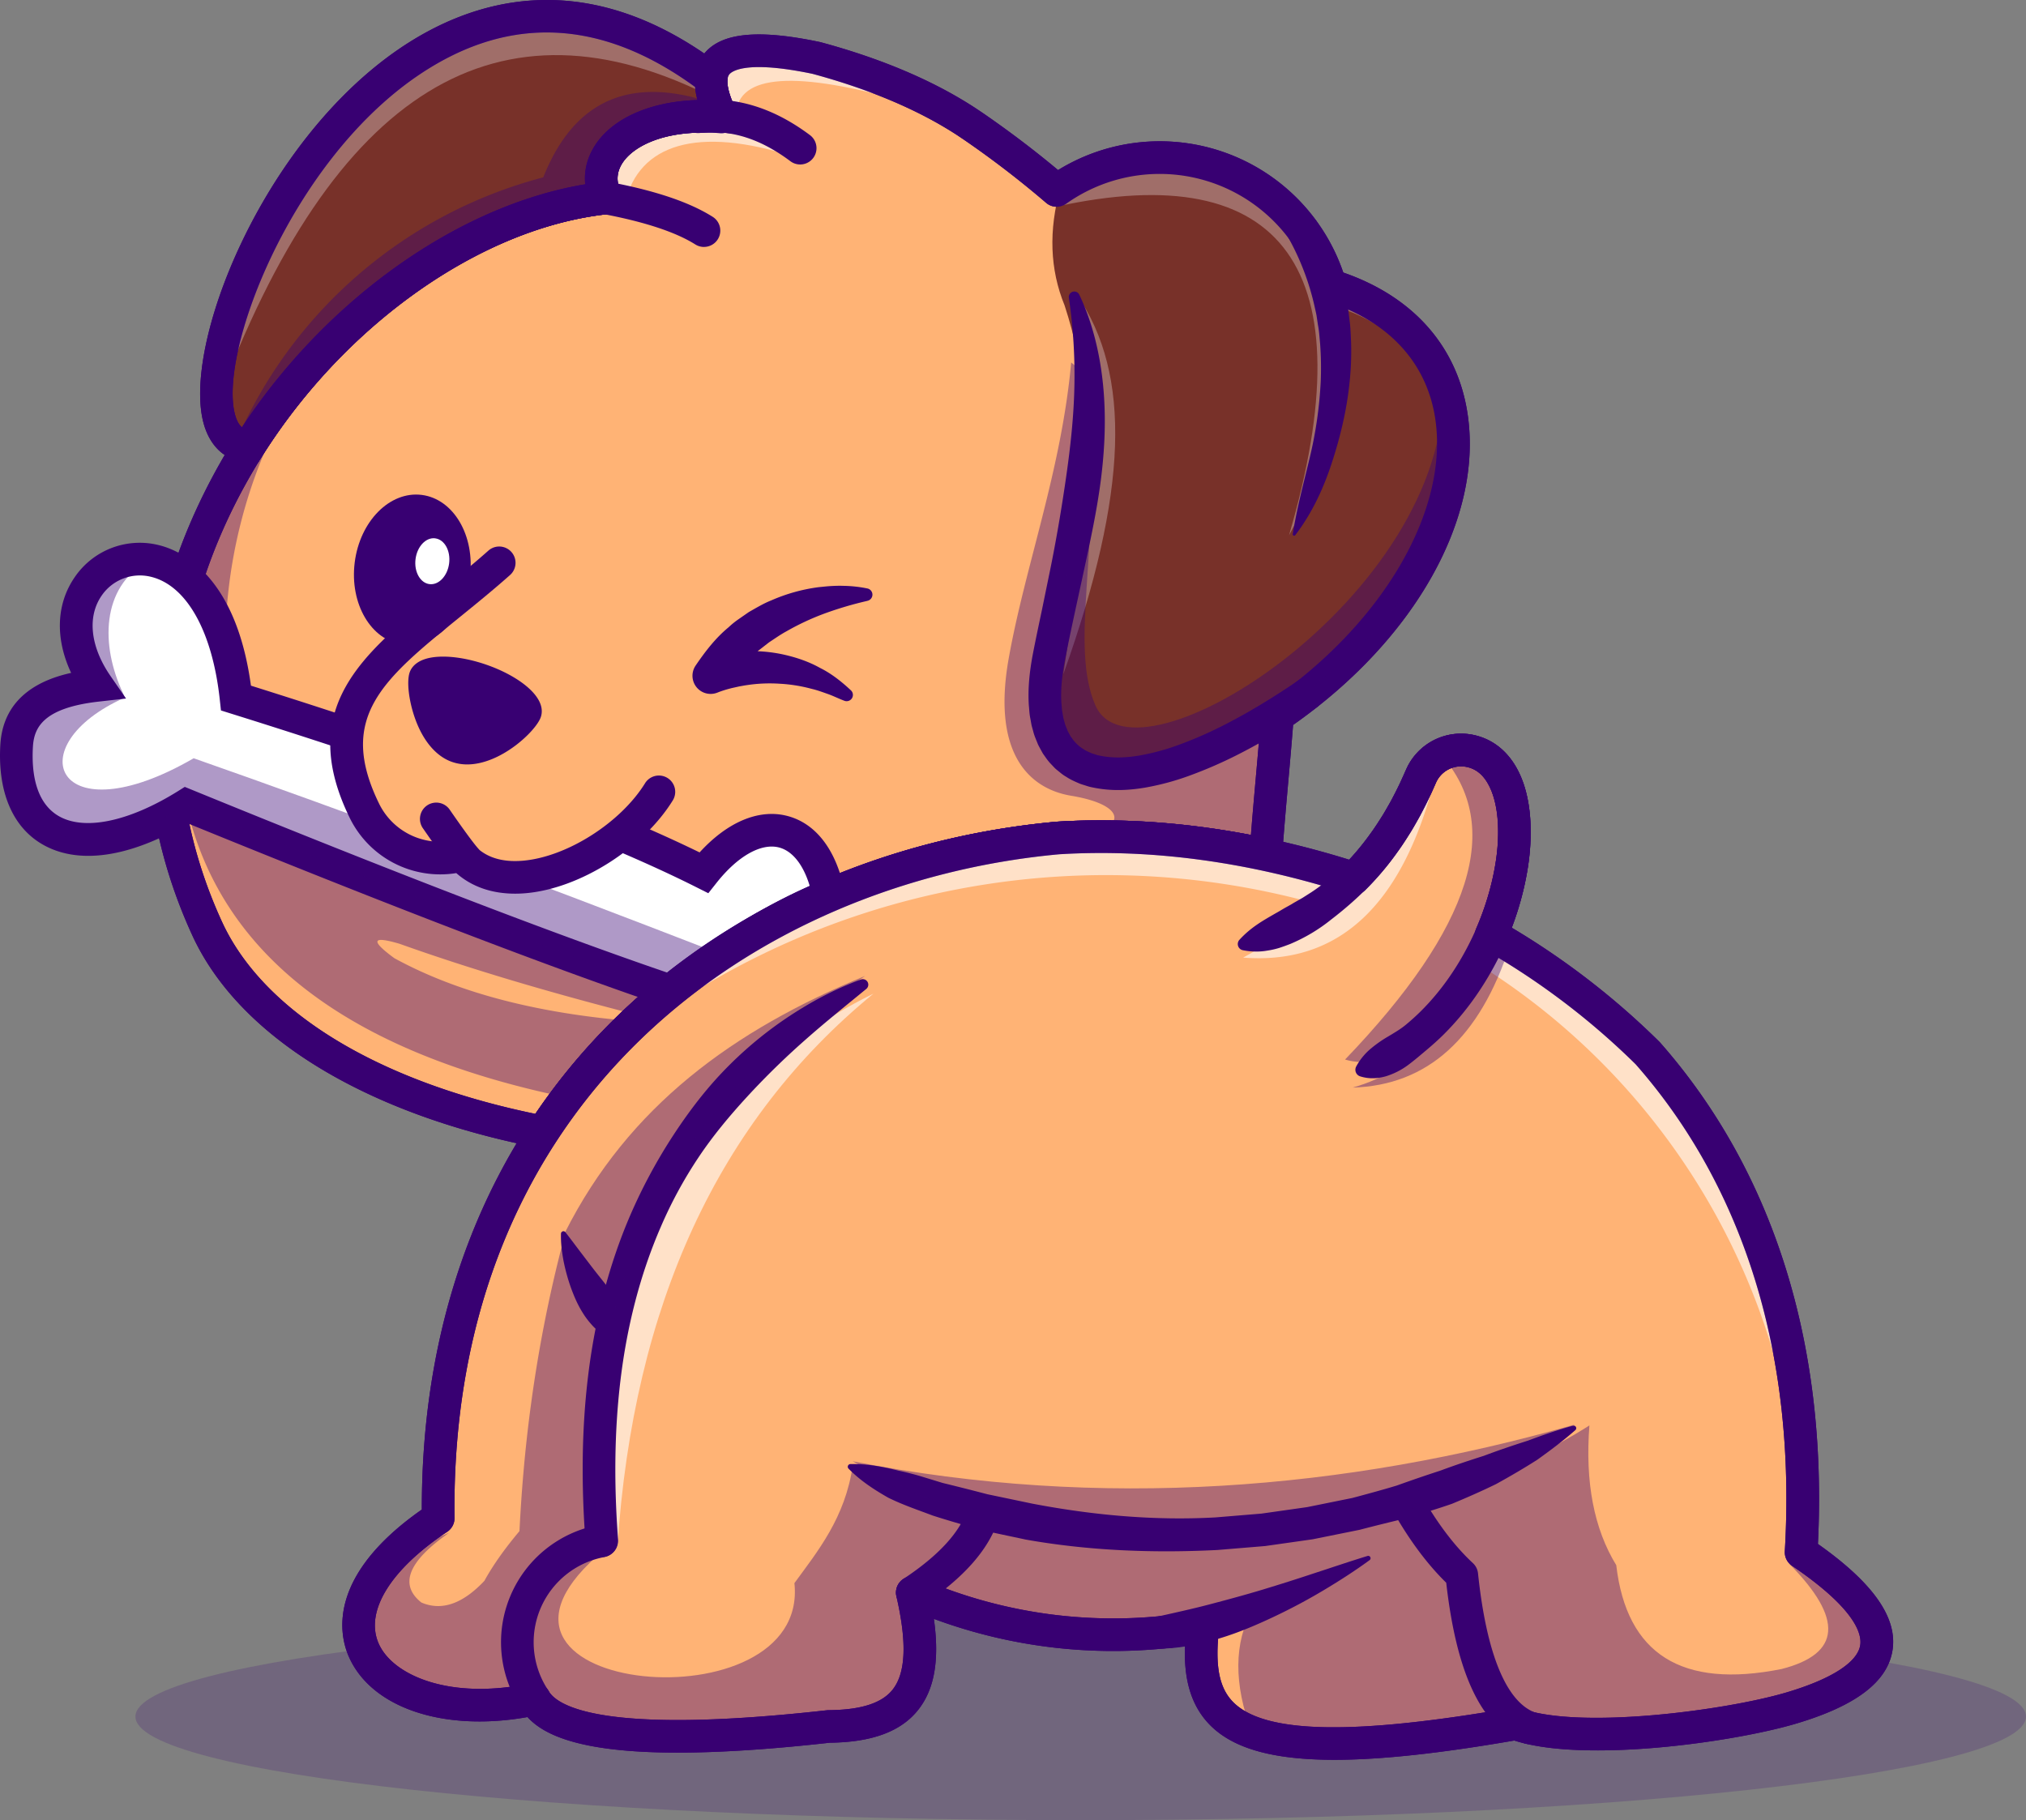 <svg xmlns="http://www.w3.org/2000/svg" viewBox="0 0 2525.56 2269.17"><rect x="0" y="0" width="2525.56" height="2269.17" fill="#808080" stroke="none"/><defs><style>.cls-1{opacity:0.2;}.cls-2,.cls-5{fill:#380072;}.cls-2,.cls-3,.cls-4,.cls-8{fill-rule:evenodd;}.cls-3{fill:#ffb375;}.cls-4{fill:#fff;}.cls-6{opacity:0.6;}.cls-7{opacity:0.4;}.cls-8{fill:#783129;}.cls-9{opacity:0.3;}</style></defs><title>introAtivo 1</title><g id="Camada_2" data-name="Camada 2"><g id="Layer_1" data-name="Layer 1"><g class="cls-1"><path class="cls-2" d="M1347.19,2010.77c650.8,0,1178.37,57.84,1178.37,129.2s-527.57,129.2-1178.37,129.2S168.82,2211.33,168.82,2140s527.57-129.2,1178.37-129.2"/></g><path class="cls-3" d="M258.27,1157.7c-194.88-424.09,168.21-875.24,497-910.94-24.5-51.76,31.91-109.56,144.16-101q-54.07-109.84,118.41-73.5,111.14,30,186.41,79.09c3.25,2.15,6.46,4.3,9.67,6.47a1215.16,1215.16,0,0,1,103.5,79.59v0A221.43,221.43,0,0,1,1658.2,355.86c232.58,71.83,193.14,360.36-65.87,536.74-4.5,59.64-10.65,118.54-14.35,172.86q-132.46-28.49-259.15-20.79c-254.07,23.25-498.4,146.28-642,366.6C482.85,1373.7,318.22,1288.14,258.27,1157.7Z"/><path class="cls-2" d="M525.73,617c39.67,5,66.56,50.79,60.08,102.29s-43.89,89.2-83.56,84.2-66.56-50.78-60.08-102.29,43.9-89.2,83.56-84.2"/><path class="cls-4" d="M542.54,671.16c11.56,1.46,19.32,15.41,17.34,31.15s-13,27.35-24.52,25.9S516,712.8,518,697s13-27.34,24.53-25.88"/><path class="cls-5" d="M676.81,1431.6a20.44,20.44,0,0,1-3.87-.37c-217.19-42.06-375.07-138.66-433.14-265h0c-86.45-188.1-74.07-397.46,34.85-589.5,104.77-184.73,281.25-318.55,455-347-1.72-17.52,2.86-35.13,13.56-50.69,22.82-33.17,68.86-52.6,126.34-54.3-6.21-23.38-3.71-42.45,7.54-56.92,20.94-27,67-31.87,144.93-15.43l1.1.26c75.77,20.46,140.43,47.94,192.22,81.69,3.43,2.27,6.7,4.47,10,6.68,33.11,22.82,64.51,46.64,93.62,71a241.77,241.77,0,0,1,355.55,127.75c87.5,30.26,142.35,92.47,154.93,176.15,19.52,129.88-65.67,281.28-217.51,387.88-1.88,24-4,48-6.06,71.18-2.84,32.12-5.53,62.45-7.53,91.84a20.33,20.33,0,0,1-24.56,18.51c-86.06-18.51-171.28-25.35-253.34-20.39-266,24.43-494.37,154.69-626.52,357.42A20.34,20.34,0,0,1,676.81,1431.6ZM276.75,1149.21c51.39,111.82,193.4,198.7,390.68,239.44,140.07-206.69,376-339.19,649.55-364.23l.61-.05c78.54-4.78,159.77.78,241.8,16.55,1.74-22.48,3.78-45.5,5.9-69.52,2.33-26.22,4.73-53.33,6.76-80.33a20.34,20.34,0,0,1,8.84-15.28C1722.74,779.19,1806.43,637,1789.15,522c-10.61-70.6-59.24-122.69-137-146.69a20.32,20.32,0,0,1-13.52-13.73,201.1,201.1,0,0,0-309.09-107.89,19.77,19.77,0,0,1-3.74,2.23,20.34,20.34,0,0,1-21.74-3.06,1202.37,1202.37,0,0,0-101.79-78.25c-3-2-6.15-4.16-9.34-6.27-48-31.25-108.54-56.94-179.94-76.26-84.54-17.73-101.35-2.53-103.87.7-5.07,6.53-1.91,23,8.46,44a20.34,20.34,0,0,1-19.8,29.26c-67.55-5.16-106.83,15.22-121.14,36-7.91,11.5-9,23.61-3.1,36A20.32,20.32,0,0,1,757.41,267C591.47,285,411.68,417.53,310,596.75,207.74,777.11,195.92,973.31,276.75,1149.21Z"/><g class="cls-6"><path class="cls-4" d="M753.35,242.37v0c21.29-93.18,101-114.57,237.68-46.71-123-39.7-194.09-15.19-211.6,56.1Z"/></g><g class="cls-6"><path class="cls-4" d="M917.32,147.25q-74.94-125.52,201.61-23.11Q915.07,67.79,917.32,147.25"/></g><g class="cls-7"><path class="cls-2" d="M707,1368.34l-2,2.63c1-1.38,1.69-2.27,2-2.63M361.42,499.1c-114.49,202.8-92.2,429-24.64,547.08q215.18,88.59,498.9,189.14L799.4,1266.6Q628,1223,498.15,1176.63h0l0,0q-51.93-15.33-6.44,18,117.77,64.36,300.61,78.68a761.38,761.38,0,0,0-85.29,95q-411.13-85-474.74-364.59C155.59,869.7,259.29,630.28,361.42,499.1Z"/></g><g class="cls-7"><path class="cls-2" d="M1629.84,865.06q-17.92,14.16-37.51,27.54c-4.48,59.33-10.59,117.94-14.29,172.05q-28.66-6-60.27-10.32a936.36,936.36,0,0,0-178.35-10.68c65.88-8.85,68.14-39.57-4.09-51.59-53.18-8.85-99-53.62-77.84-171.58,20.68-115.6,65.45-233.48,77.84-368.61Q1575.6,653.4,1629.84,865.06"/></g><path class="cls-8" d="M1321.88,234.3h0l1-.68,1.69-1.14.47-.29,1.64-1.05,1.08-.69,1.79-1.11,1-.58,1.59-1,1.65-1,1-.56,1.67-1,1.59-.88,1.06-.59,1.71-.93,1.27-.68,1.61-.85,1.21-.62,1.92-1,.78-.39,2-1,.86-.41,2.29-1.07.39-.17,2.31-1.05.35-.17,2-.89.91-.39.6-.25,2.31-1,.21-.11,2.68-1.07.6-.23,2.34-.89.18-.08,2.39-.87.62-.23,2.47-.87.53-.18.84-.29,2.2-.73,2.65-.87.39-.1,2.74-.85.31-.08,2.84-.83.23-.06,2.92-.81.15,0,3-.79h.08l3.09-.75h0l3.08-.7.1,0,3-.64.18-.05,2.94-.57.26-.05,2.88-.51.34-.07,2.8-.45,2.17-.33,1-.17.51-.06,2.65-.37.59-.06,2.56-.31.67-.09,2.5-.27.16,0,2-.18,1-.09.85-.08,2.33-.18.38,0,2.33-.14.63,0,2.52-.12.74-.05,2.74-.1h.31l2.6-.06h.79l2.08,0H1447l1.84,0,1.44,0,.84,0,1.67,0,1.5.06,2.07.08,1,.07,2,.1,1.41.08,2.4.19.48,0,2.3.19.75.06,1.35.14.81.09,2,.22.93.11,2.11.27,1.35.16,1.86.27.45.06,2.19.33.31,0,2.08.33,1.19.2,2.12.38.81.14.83.17,2.42.47.75.15,2.49.53.66.15,1,.23,2,.45.12,0,2.64.64.5.15,2.73.7.42.1,2.79.77.33.11,2.87.82.25.06,3,.91.16.07,3,1,.07,0,3.1,1.05c2.12.73,4.21,1.49,6.3,2.3l1.63.62,1.49.6.48.19,2,.78.66.29.38.15,2.68,1.16.15.06q2.89,1.24,5.73,2.58l.18.09,2.89,1.38.1.07.61.29,1.86.93.49.24.26.13,2.28,1.18.41.2.27.17c1.86,1,3.68,2,5.5,3l0,0c1.81,1,3.59,2,5.36,3.12l.33.19,1.45.89,1.35.85,2.16,1.36.61.4,1.13.74,1.61,1.06.12.08,1.71,1.16.89.62.23.14,2.28,1.62.17.12,2.51,1.8.15.12.52.38,1.66,1.24.45.33,1.19.91,1.41,1.1.22.16,1.63,1.28.71.58.89.73,1.59,1.3,0,0,.39.33,2,1.68.13.1.61.52,1.55,1.36.31.27,1.23,1.1.39.35,1.15,1,1.51,1.38.56.52,1,.89,1.42,1.34.07.09,2.12,2.07.14.14.68.68,1.45,1.45.17.19,1.26,1.3,1,1,.42.46,1.41,1.51.4.41,1,1.1,1.21,1.32.16.21,1.37,1.53.05.06,1.23,1.43.07.08,1.34,1.56.06.06,1.26,1.53.82,1,.49.6,1.3,1.59.27.36,1,1.28.35.45.9,1.16,1.25,1.66.48.62.76,1,.72,1,.46.62.25.36.69,1,.71,1,.26.35.43.65.69,1,.69,1,0,.06,1.82,2.73.14.21.67,1,.65,1,.33.51.32.52.65,1,.64,1,.13.21.5.83.63,1,.57,1,0,.08,1.62,2.75.23.38.6,1.07.58,1.06.21.35.4.7,1.15,2.13,0,0,1.54,2.92.14.27,1.1,2.15.26.52.29.58,1.16,2.38.44.91.52,1.1.46,1,0,.12.51,1.12.51,1.12.3.66.19.45,1,2.24.15.35,0,.1,1.22,2.92v0l.91,2.23.33.85.12.31.89,2.28.18.52.25.64L1654,343l.06.19.35,1,.41,1.18.35,1,0,.17.79,2.34.21.68.17.5.37,1.18.37,1.18.11.33.26.84.7,2.36q5.37,1.68,10.54,3.48l2.51.93c2.51.91,5,1.8,7.43,2.75,1.45.58,2.84,1.18,4.27,1.76,1.81.74,3.63,1.49,5.4,2.25,1.44.65,2.83,1.31,4.24,2,1.71.78,3.45,1.57,5.11,2.38,1.32.64,2.61,1.32,3.91,2,1.71.87,3.44,1.74,5.11,2.63l3.78,2.11c1.58.89,3.15,1.78,4.69,2.69,1.28.77,2.52,1.53,3.78,2.32,1.53,1,3.06,1.9,4.55,2.87l3.44,2.32c1.42,1,2.85,1.94,4.23,2.94s2.5,1.82,3.72,2.75,2.47,1.86,3.68,2.79,2.37,1.91,3.53,2.86,2.45,2,3.64,3.06l3.21,2.83q1.86,1.68,3.64,3.37l2.85,2.76c1.16,1.13,2.29,2.31,3.41,3.47l2.88,3c1.07,1.16,2.08,2.32,3.1,3.48s1.79,2,2.65,3.06c1.06,1.28,2.09,2.56,3.11,3.85.78,1,1.57,2,2.32,3,1,1.36,2,2.75,3,4.13.69.95,1.4,1.91,2.07,2.88,1,1.49,2,3,3,4.53l1.72,2.67c1,1.63,2,3.29,3,5l1.43,2.47c1.1,1.94,2.12,3.92,3.14,5.91l.87,1.66q1.94,3.84,3.67,7.82v0c1.15,2.58,2.23,5.21,3.26,7.86.38,1,.72,2,1.09,3,.63,1.71,1.28,3.41,1.85,5.15.33,1,.62,2,.93,3,.56,1.76,1.14,3.51,1.65,5.32.32,1.09.59,2.21.89,3.3.44,1.68.91,3.33,1.3,5,.3,1.2.55,2.42.82,3.66.36,1.64.73,3.27,1.06,4.91l.68,3.76c.28,1.61.57,3.21.8,4.82l.57,4.08c.21,1.55.42,3.1.59,4.65.16,1.39.29,2.79.42,4.18.15,1.61.29,3.21.4,4.82l.25,4.1.2,4.94.1,4c0,1.68,0,3.38,0,5.07,0,1.45,0,2.9-.07,4.33l-.17,4.73-.22,4.41-.36,5-.39,4.57-.53,4.75c-.17,1.49-.34,3-.55,4.49s-.46,3.34-.72,5-.46,3.06-.72,4.61c-.29,1.72-.62,3.44-.94,5.15-.27,1.39-.5,2.8-.78,4.18-.36,1.85-.79,3.66-1.19,5.51-.31,1.4-.61,2.81-.94,4.24-.47,1.94-1,3.89-1.48,5.85-.32,1.22-.61,2.46-.94,3.68-.6,2.24-1.25,4.45-1.91,6.67l-.89,3.1c-.93,3.08-1.93,6.18-3,9.29l-.14.43v0c-1.07,3.17-2.19,6.33-3.37,9.52l-.05.12-1.62,4.18c-.73,1.9-1.45,3.81-2.21,5.71l-1.72,4.08c-.78,1.9-1.57,3.8-2.41,5.71l-1.84,4.07c-.88,2-1.76,3.91-2.68,5.86-.64,1.38-1.32,2.75-2,4.11-.92,1.87-1.82,3.75-2.77,5.61l-2.28,4.43c-.95,1.82-1.89,3.64-2.88,5.46l-2.35,4.26c-1,1.84-2,3.68-3.1,5.52l-2.62,4.47-3.18,5.34-2.6,4.22-3.65,5.75-2.58,3.95c-1.26,1.9-2.53,3.79-3.82,5.69l-3,4.37-3.54,5-3.39,4.7-3.67,4.9-3.72,4.9-3.55,4.51-3.93,4.93-4.17,5.06-3.55,4.25c-1.51,1.78-3,3.53-4.6,5.31l-3.62,4.14c-1.59,1.78-3.23,3.56-4.87,5.36l-3.72,4.05c-1.66,1.78-3.36,3.54-5.06,5.32l-3.7,3.87c-1.94,2-3.92,4-5.9,5.92l-3.28,3.28q-4.62,4.53-9.42,9l0,0c-3.21,3-6.47,6-9.78,9l-3.3,2.9c-2.21,1.94-4.42,3.91-6.69,5.85l-4.28,3.58c-2.08,1.76-4.15,3.52-6.27,5.26l-4.37,3.51c-1.81,1.45-3.58,2.9-5.4,4.33-217,148.43-356.91,128.59-321.28-48.93,14.67-73.07,31.17-141.35,41-207.45q16.14-112.27-21.82-228.56-27.52-67.28-5.24-146.32"/><g class="cls-9"><path class="cls-4" d="M1668.74,359.34q-9.39,21.5-9.38,21.49,75.33,19,140.73,101.16-40.21-94.74-131.35-122.65m-326.09,8.37c15.78,139.88,12.34,285.57-17.21,473C1406.85,612.76,1410.29,467.07,1342.65,367.71ZM1321.88,234.3h0l1-.68,1.69-1.14.47-.29,1.64-1.05,1.08-.69,1.79-1.11,1-.58,1.59-1,1.65-1,1-.56,1.67-1,1.59-.88,1.06-.59,1.71-.93,1.27-.68,1.61-.85,1.21-.62,1.92-1,.78-.39,2-1,.86-.41,2.29-1.07.39-.17,2.31-1.05.35-.17,2-.89.91-.39.6-.25,2.31-1,.21-.11,2.68-1.07.6-.23,2.34-.89.18-.08,2.39-.87.62-.23,2.47-.87.53-.18.84-.29,2.2-.73,2.65-.87.39-.1,2.74-.85.31-.08,2.84-.83.23-.06,2.92-.81.15,0,3-.79h.08l3.09-.75h0l3.08-.7.1,0,3-.64.18-.05,2.94-.57.26-.05,2.88-.51.34-.07,2.8-.45,2.17-.33,1-.17.51-.06,2.65-.37.59-.06,2.56-.31.67-.09,2.5-.27.16,0,2-.18,1-.09.85-.08,2.33-.18.38,0,2.33-.14.63,0,2.52-.12.74-.05,2.74-.1h.31l2.6-.06h.79l2.08,0H1447l1.84,0,1.44,0,.84,0,1.67,0,1.5.06,2.07.08,1,.07,2,.1,1.41.08,2.4.19.48,0,2.3.19.75.06,1.35.14.81.09,2,.22.93.11,2.11.27,1.35.16,1.86.27.45.06,2.19.33.31,0,2.08.33,1.19.2,2.12.38.81.14.83.17,2.42.47.75.15,2.49.53.66.15,1,.23,2,.45.12,0,2.64.64.5.15,2.73.7.42.1,2.79.77.33.11,2.87.82.25.06,3,.91.16.07,3,1,.07,0,3.1,1.05c2.12.73,4.21,1.49,6.3,2.3l1.63.62,1.49.6.48.19,2,.78.66.29.38.15,2.68,1.16.15.06q2.89,1.24,5.73,2.58l.18.09,2.89,1.38.1.07.61.29,1.86.93.49.24.26.13,2.28,1.18.41.2.27.17c1.86,1,3.68,2,5.5,3l0,0c1.81,1,3.59,2,5.36,3.12l.33.19,1.45.89,1.35.85,2.16,1.36.61.4,1.13.74,1.61,1.06.12.08,1.71,1.16.89.62.23.14,2.28,1.62.17.12,2.51,1.8.15.12.52.38,1.66,1.24.45.33,1.19.91,1.41,1.1.22.16,1.63,1.28.71.58.89.73,1.59,1.3,0,0,.39.33,2,1.68.13.1.61.52,1.55,1.36.31.27,1.23,1.1.39.35,1.15,1,1.51,1.38.56.52,1,.89,1.42,1.34.07.09,2.12,2.07.14.14.68.68,1.45,1.45.17.19,1.26,1.3,1,1,.42.46,1.41,1.51.4.41,1,1.1,1.21,1.32.16.21,1.37,1.53.05.06,1.23,1.43.07.08,1.34,1.56.06.06,1.26,1.53.82,1,.49.6,1.3,1.59.27.36,1,1.28.35.45.9,1.16,1.25,1.66.48.62.76,1,.72,1,.46.62.25.36.69,1,.71,1,.26.35.43.65.69,1,.69,1,0,.06,1.82,2.73.14.21.67,1,.65,1,.33.51.32.52.65,1,.64,1,.13.21.5.83.63,1,.57,1,0,.08,1.62,2.75.23.38.6,1.07.58,1.06.21.35.4.7,1.15,2.13,0,0,1.54,2.92.14.27,1.1,2.15.26.52.29.58,1.16,2.38.44.91.52,1.1.46,1,0,.12.51,1.12.51,1.12.3.66.19.45,1,2.24.15.35,0,.1.62,1.47c27.62,105.69,19.41,221.8-42.84,335.33,96.78-331.47-6.21-472.32-290.78-409.56Q1318.49,246.35,1321.88,234.3Z"/></g><path class="cls-5" d="M676.81,1431.6a20.44,20.44,0,0,1-3.87-.37c-217.19-42.06-375.07-138.66-433.14-265h0c-86.45-188.1-74.07-397.46,34.85-589.5,104.77-184.73,281.25-318.55,455-347-1.72-17.52,2.86-35.13,13.56-50.69,22.82-33.17,68.86-52.6,126.34-54.3-6.21-23.38-3.71-42.45,7.54-56.92,20.94-27,67-31.87,144.93-15.43l1.1.26c75.77,20.46,140.43,47.94,192.22,81.69,3.43,2.27,6.7,4.47,10,6.68,33.11,22.82,64.51,46.64,93.62,71a241.77,241.77,0,0,1,355.55,127.75c87.5,30.26,142.35,92.47,154.93,176.15,19.52,129.88-65.67,281.28-217.51,387.88-1.88,24-4,48-6.06,71.18-2.84,32.12-5.53,62.45-7.53,91.84a20.33,20.33,0,0,1-24.56,18.51c-86.06-18.51-171.28-25.35-253.34-20.39-266,24.43-494.37,154.69-626.52,357.42A20.34,20.34,0,0,1,676.81,1431.6ZM276.75,1149.21c51.39,111.82,193.4,198.7,390.68,239.44,140.07-206.69,376-339.19,649.55-364.23l.61-.05c78.54-4.78,159.77.78,241.8,16.55,1.74-22.48,3.78-45.5,5.9-69.52,2.33-26.22,4.73-53.33,6.76-80.33a20.34,20.34,0,0,1,8.84-15.28C1722.74,779.19,1806.43,637,1789.15,522c-10.61-70.6-59.24-122.69-137-146.69a20.32,20.32,0,0,1-13.52-13.73,201.1,201.1,0,0,0-309.09-107.89,19.77,19.77,0,0,1-3.74,2.23,20.34,20.34,0,0,1-21.74-3.06,1202.37,1202.37,0,0,0-101.79-78.25c-3-2-6.15-4.16-9.34-6.27-48-31.25-108.54-56.94-179.94-76.26-84.54-17.73-101.35-2.53-103.87.7-5.07,6.53-1.91,23,8.46,44a20.34,20.34,0,0,1-19.8,29.26c-67.55-5.16-106.83,15.22-121.14,36-7.91,11.5-9,23.61-3.1,36A20.32,20.32,0,0,1,757.41,267C591.47,285,411.68,417.53,310,596.75,207.74,777.11,195.92,973.31,276.75,1149.21Z"/><path class="cls-4" d="M1033.2,1116.46c-18.51-95.79-91.92-109.26-155.89-28.49q-186.1-93.63-583.09-217.68C263.86,587.71,15.49,701.57,121,854.41c-52.11,5.85-97.21,22.92-100.33,75.26-7.14,119.8,85.1,152.71,211.55,74.08q387.6,158.45,603.42,231.57Q942.87,1152.63,1033.2,1116.46Z"/><path class="cls-5" d="M839.47,1258.08l-10.32-3.5C687.22,1206.48,487,1129.73,234,1026.44c-73,43.07-137.48,52.2-182.24,25.54C15.21,1030.2-3,986.34.41,928.46c3.63-60.88,52.2-81.64,88.26-89.57-20.07-42.79-18.73-86,4.76-119.75a98,98,0,0,1,105.64-39.25c28.51,7.3,95.25,38.93,113.75,174.92,248.34,78,436.32,147.84,559.29,207.88,34.39-37.7,73.21-54.29,108.2-45.76,36.79,9,62.67,43,72.86,95.67l3.19,16.49-15.59,6.24c-58.21,23.32-123,62.38-192.67,116.1ZM230.34,981l9.61,3.93c250.63,102.46,449.71,179,592,227.66,63-47.84,122.6-84.14,177.4-108.17-8-26.64-21.7-43.82-38.68-48-22.3-5.42-51.22,11.07-77.41,44.15l-10.29,13-14.8-7.44c-122.48-61.62-317.62-134.43-580-216.43l-12.73-4L274,872.47c-9.09-84.61-40.87-141.88-85-153.18a57.72,57.72,0,0,0-62.19,23.11c-18.36,26.35-14.25,63.9,11,100.45l19.31,28-33.78,3.8c-70,7.86-80.9,32.85-82.3,56.26-1.77,29.67,2.28,68.7,31.6,86.15,31.91,19,87.58,7.59,148.91-30.55Z"/><g class="cls-7"><path class="cls-2" d="M115.49,845.8c1.74,2.86,3.56,5.71,5.55,8.61-52.11,5.85-97.21,22.92-100.33,75.26-7.14,119.8,85.1,152.71,211.55,74.08q387.6,158.45,603.42,231.57,32.4-25,63.25-45.74Q527.85,1045.76,241.44,945.31c-171.85,99.48-220.73-15.64-85.85-75.61-.77-1.87-1.51-3.73-2.22-5.55-28-59.06-27.49-131.74,30.45-164.44q-31.68.4-73.63,30.93-13.87,91.1,23.12,125.28c-7-4-13.8-7.68-17.82-10.12"/></g><path class="cls-3" d="M666.27,2118.22c-191.86,41.33-316.64-94.69-120-225.57-6.23-525.38,371-811.24,772.57-848q178.74-10.89,369,50.33l0,0q50.84-50.67,83.27-126.63a54.58,54.58,0,0,1,62.42-32c63.67,14.48,70.28,125.43,25.56,228.93a939.25,939.25,0,0,1,194.73,147.52c129.69,147,207.29,354.08,191.44,622.36,129.95,88.06,125.78,153.54-13.06,194.5-78.93,23.27-264.15,48.2-342.85,19.36-353.4,61.59-404.08,2.77-389.81-121.14a626,626,0,0,1-362.24-42.39c27.61,119.68-5.27,166.06-104.16,166.84Q706.83,2188.81,666.27,2118.22Z"/><g class="cls-7"><path class="cls-2" d="M764.79,1648.39c-19.93-34.94-47.13-74.6-62.74-101.16-38.21,145.88-50.07,272.35-54.49,361.59q-28.06,33.36-43.7,61.94-40.82,43.32-78.61,27.06-42.08-33.54,34.85-87.09Q440,1961.78,449.76,2025l-2.69-2.44a144.27,144.27,0,0,0,8.9,22.57A110.43,110.43,0,0,0,466.53,2063l.18.25h0A144.12,144.12,0,0,0,658.63,2105a128.37,128.37,0,0,1,91.55-184q-9.69-174.21,14.61-272.7"/></g><g class="cls-7"><path class="cls-2" d="M1154.85,1984.7q58.17-52.47,58.48-90.54,492.29,58,768-117.1-8.24,106.14,33.46,174.23,19.44,166.65,206,129.47,111.32-28.4,9.83-131,108.54,54.52,108.91,93.78l0,0,0,0q.18,20.48-29,36.74-103.12,101.1-389.59,76.69-78-2.64-49.35-4.95-208.21,39.29-311.24,7.41-33.87-90.45,1-153.32Q1349,2078.4,1154.85,1984.7"/></g><path class="cls-5" d="M1663.49,2193.92c-75.07,0-123.62-13.52-152.6-40.87-29.36-27.7-35-65.93-33.7-101.05a643.38,643.38,0,0,1-313.06-33.8c7.2,51.13.83,87.63-19.43,113.31-21.35,27.06-57.46,40.51-110.36,41.11-268.61,30-348-.2-376.77-32-105.21,18.82-195.92-11.82-223.28-76.6-11.73-27.77-25.59-100.12,91.56-182.1-.44-244.86,82.25-455.95,239.5-611C906.67,1131.59,1102.58,1044,1317,1024.42l.62-.05c117.31-7.14,239.81,8.8,364.32,47.43,28.14-30.33,51.81-67.76,70.46-111.43A74.76,74.76,0,0,1,1838,916.48c23.6,5.36,42.49,20.84,54.63,44.76,23.4,46.11,20,121.29-8.11,195.3a960.57,960.57,0,0,1,183.54,141.74c.34.33.66.67,1,1,141.39,160.29,209.44,376.39,197.12,625.56,68.84,48.53,99.28,91.89,93,132.36-6.16,39.59-45.81,69.65-121.22,91.9-77.16,22.75-262.58,49.11-350.27,20.79C1795.07,2185.87,1721.39,2193.92,1663.49,2193.92Zm-164-186.42a20.34,20.34,0,0,1,20.2,22.66c-5.48,47.61.23,75.52,19.09,93.32,40.26,38,150.51,39.71,347,5.47a20.38,20.38,0,0,1,10.49.94c72.75,26.66,255.07,2.34,330.1-19.78,56.32-16.62,89.19-37.62,92.54-59.14,2.17-14-6-45.39-85.13-99a20.32,20.32,0,0,1-8.89-18c14.34-242.76-50-452.71-185.93-607.17a919.26,919.26,0,0,0-190-143.83,20.35,20.35,0,0,1-8.6-25.74c29.18-67.52,35.59-138.87,16-177.52-6.67-13.15-15.63-20.84-27.38-23.51a34.19,34.19,0,0,0-39.17,20.11c-22.41,52.49-51.61,97-86.84,132.32a20.3,20.3,0,0,1-21.36,5.79c-123.75-39.82-245.3-56.46-361.25-49.41-379.71,34.89-760,304.22-753.77,827.46a20.32,20.32,0,0,1-9.07,17.16c-70.55,47-102.62,98.8-85.78,138.66,17.1,40.48,89.59,71.79,190.24,50.11a20.32,20.32,0,0,1,21.91,9.75c10.2,17.75,64.43,55.62,346.95,24a21,21,0,0,1,2.1-.12c40.35-.32,66.46-8.71,79.82-25.64,16.41-20.79,17.94-58.84,4.68-116.3a20.34,20.34,0,0,1,28-23.21,603.57,603.57,0,0,0,350.47,41A20.25,20.25,0,0,1,1499.51,2007.5Z"/><g class="cls-6"><path class="cls-4" d="M1687.66,1094.94l.19.06,0,0,2.57-2.59A581.69,581.69,0,0,0,1788,973q-60.62,234.81-238.32,220.83,78.15-43.24,138-98.86"/></g><g class="cls-6"><path class="cls-4" d="M2207.24,1588.42c31.44,101.3,45.67,216.82,38,346.7a855.51,855.51,0,0,0-404-734l40.84-22.33a787,787,0,0,1,325.15,409.64M1118.09,1084.93a950.29,950.29,0,0,1,157.54-35.29q34.11-4.41,68.59-6.15,166.82-5.37,343.63,51.51l-39.75,33.74a979.34,979.34,0,0,0-909,200A877.84,877.84,0,0,1,1118.09,1084.93Z"/></g><path class="cls-3" d="M572.13,1064.73a123.11,123.11,0,0,1-101.49-214c205.72,146.91,328.25,165.67,328.25,165.67-25.54,31.67-75.1,72.76-115.76,71.51s-87.44,10-111-23.15"/><g class="cls-6"><path class="cls-4" d="M1088.83,1238.76C832.29,1363.94,699,1652.13,769.66,1928.68q29.67-452.75,319.17-689.92"/></g><path class="cls-5" d="M666.29,2138.56a20.31,20.31,0,0,1-17-9.11,148.69,148.69,0,0,1,97.2-228.36,20.34,20.34,0,0,1,7.32,40A108,108,0,0,0,683.23,2107a20.35,20.35,0,0,1-16.94,31.57Z"/><path class="cls-5" d="M729.9,1922.67c-5.19-68.81-5.15-138.39,3.24-207.48s25.33-137.59,53.32-202a665.47,665.47,0,0,1,49.59-92.85c19-29.56,40.11-58,64.37-83.5a483.65,483.65,0,0,1,80.23-67.8c29-19.46,59.87-36,92.5-47.91a6.87,6.87,0,0,1,6.73,11.76l0,0c-26.4,21.67-52.47,42.54-77.26,64.57a963.81,963.81,0,0,0-70.53,69c-22.15,24.08-43.22,49.24-61.4,76.52a537.74,537.74,0,0,0-46.88,86.37c-26.21,60.29-42.31,125-50.27,190.75s-8.08,132.78-3.06,199.39v.1a20.34,20.34,0,0,1-40.56,3.06Z"/><path class="cls-5" d="M704.81,1536.16c7,8.89,13.35,17.6,19.87,26.1s12.78,16.91,19.18,25,12.84,16,18.73,23.82c3,3.87,5.86,7.72,8.53,11.45s5.32,7.18,7.45,10.84l1.62,2.79A20.43,20.43,0,0,1,751,1663.36a71.24,71.24,0,0,1-14.31-12.87,100,100,0,0,1-10.63-14.42c-6.21-9.94-10.69-20.58-14.57-31.28a238.7,238.7,0,0,1-9-32.83c-2.07-11.17-3.51-22.47-3.19-34a3.08,3.08,0,0,1,5.5-1.82Z"/><path class="cls-5" d="M1060.28,1825.21c21.44-.35,40.64,3.35,59.37,8.1q14.22,3,28,7.07l27.46,8.38q27.93,6.81,55.64,14.06l56.11,11.74c75,14.33,151.86,21.43,228.45,17.15l57.26-4.74,56.9-8.08,56.32-11.4c18.51-4.94,37-9.93,55.32-15.47,18-6.46,36.11-12.7,54.3-18.58,17.91-6.68,36.08-12.73,54.44-18.55,18-6.77,36.24-13,54.86-18.87,18.17-6.79,36.62-13.31,56-18.59l.18,0a3.18,3.18,0,0,1,2.93,5.45c-15,13.2-31,25.16-47.33,36.86-16.78,10.72-34,20.78-51.57,30.46-17.92,8.77-36.24,16.79-54.7,24.47-18.85,6.61-38,12.24-57.16,18-19.41,4.74-38.8,9.42-58.1,14.5L1636.38,1919l-59.25,8.42-59.65,4.94c-79.64,4-160,1-238.82-13-19.54-4.24-39.17-8.12-58.6-12.81-19.19-5.6-38.44-11-57.43-17.17-18.7-7.06-37.65-13.43-55.58-22.34-17.49-10-34.51-21-49.29-36.11a3.36,3.36,0,0,1,2.33-5.7Z"/><path class="cls-5" d="M1137.29,2005.76a20.33,20.33,0,0,1-11.23-37.3c44.77-29.59,72-59.64,80.8-89.32a20.34,20.34,0,0,1,39,11.61c-11.8,39.63-43.65,76.15-97.36,111.65A20.22,20.22,0,0,1,1137.29,2005.76Z"/><path class="cls-5" d="M1445.66,2014.77c21-4.69,42.21-9.35,63.6-15s43-11.44,64.66-18,43.33-13.43,65-20.66c21.79-7.08,43.57-14.51,65.8-21.33a2.95,2.95,0,0,1,2.62,5.19c-18.82,13.76-38.41,26.28-58.41,38.2S1608.32,2006,1587.1,2016s-43,19.27-65.75,26.21-46.51,12.19-71.12,13a20.4,20.4,0,0,1-5.11-40.3Z"/><path class="cls-5" d="M1906.48,2174.39a20.18,20.18,0,0,1-7.11-1.29c-51.85-19.39-83.46-84.81-96.54-199.92-24.51-24-47.43-55.12-68.23-92.49a20.34,20.34,0,1,1,35.54-19.78c20.28,36.46,42.47,66,65.94,87.79a20.35,20.35,0,0,1,6.38,12.78c10.49,100,35.09,160,71.15,173.52a20.34,20.34,0,0,1-7.13,39.39Z"/><path class="cls-5" d="M642.09,1114.12c-29.14,0-54.1-8.73-73.3-25.64a125.64,125.64,0,0,1-132.7-68.56c-67.18-137.25,15.69-204.48,111.63-282.33,19.91-16.15,40.48-32.84,61.09-51.13a20.33,20.33,0,1,1,27,30.42c-21.28,18.88-42.21,35.87-62.45,52.29-95.83,77.76-153.67,124.69-100.72,232.88a84.77,84.77,0,0,0,97.5,44.61,20.34,20.34,0,0,1,20.37,6.15c14,15.73,34.71,22.55,61.47,20.21,54.73-4.76,121.53-47.16,152.1-96.54a20.33,20.33,0,0,1,34.58,21.4c-37.19,60.1-115.94,109.82-183.17,115.65Q648.66,1114.13,642.09,1114.12Z"/><path class="cls-5" d="M580.45,1091.16a20.29,20.29,0,0,1-15.35-7c-7.4-8.5-19.75-25.3-37.78-51.37a20.34,20.34,0,1,1,33.45-23.14c21.08,30.49,30.67,42.83,35,47.81a20.34,20.34,0,0,1-15.33,33.69Z"/><path class="cls-2" d="M602,838c39.84,13.55,67.84,37.18,62.53,52.78S607,954,567.14,940.4,515,857.24,520.27,841.66,562.17,824.43,602,838Z"/><path class="cls-5" d="M582.41,953a57.4,57.4,0,0,1-18.55-3c-20.05-6.82-36.63-26.31-46.67-54.87-7.62-21.66-10.38-45.53-6.55-56.77,2.32-6.82,10.23-18.45,37.09-19.66,16.63-.76,37.11,2.67,57.54,9.63h0c40.62,13.82,77.33,40.81,68.88,65.67C668.32,911.14,624.58,953,582.41,953ZM552.28,839c-1.24,0-2.45,0-3.63.08-12.4.55-18.09,3.91-18.76,5.89-1.56,4.57-.72,23,6.48,43.48,4.59,13.06,15.12,35.92,34,42.36,32.87,11.18,80.44-31.42,84.49-43.31,1.84-5.39-15.58-26.05-56.18-39.86h0C582.4,842.05,565.72,839,552.28,839Z"/><g class="cls-7"><path class="cls-2" d="M1226.35,1885c-81.78-19.47-125.83-31.68-163.33-58.1-9.44,65.62-44.08,107.38-72.72,146.75,19.09,181.26-440.45,139-246.18-33.58C616.5,1946.7,531,2268.35,1009.39,2154.86q187.73-9.34,127.88-169.43,75.24-50.7,89.08-100.48"/></g><g class="cls-7"><path class="cls-2" d="M764.4,1641.21c46.59-184.82,157.1-314.58,313.88-424.45-164.06,67.46-294.59,162.32-374,319.73q60.12,104.73,60.1,104.72"/></g><g class="cls-7"><path class="cls-2" d="M1063,1821.77c284.66,159,633.47,142.25,899.89-45.76C1678.2,1857.36,1373.16,1882.78,1063,1821.77Z"/></g><path class="cls-5" d="M997.48,205.05A20.26,20.26,0,0,1,985.3,201c-37.71-28.25-74.55-39.75-112.63-35.23a20.33,20.33,0,1,1-4.82-40.38c48.3-5.78,96,8.72,141.84,43.06a20.34,20.34,0,0,1-12.21,36.61Z"/><path class="cls-5" d="M877.56,307.87a20.23,20.23,0,0,1-10.81-3.13c-24.52-15.43-63.31-28.21-115.3-38a20.34,20.34,0,1,1,7.53-40c57.83,10.89,100.16,25.14,129.43,43.55a20.34,20.34,0,0,1-10.85,37.55Z"/><path class="cls-5" d="M1640.94,882.17c-32.15,21.87-65.46,42.34-100.68,60a545.65,545.65,0,0,1-54.56,23.74A324.45,324.45,0,0,1,1426.93,982c-20.43,3.42-42.21,4.48-64.63-.27a56.53,56.53,0,0,1-8.38-2.18c-2.78-.91-5.58-1.65-8.33-2.77-5.49-2.39-11-4.71-16.1-8.13a51.87,51.87,0,0,1-7.54-5.2c-2.37-2-4.86-3.79-7.07-5.92l-6.34-6.69a79.29,79.29,0,0,1-5.56-7.26l-2.64-3.71c-.8-1.28-1.48-2.6-2.21-3.9-1.41-2.62-2.92-5.23-4.19-7.9-2.12-5.39-4.63-10.79-5.93-16.27-.74-2.73-1.58-5.47-2.2-8.2l-1.47-8.17c-1.16-5.49-1.25-10.81-1.83-16.22-1.34-21.46,1-42,4.67-61.93,3.7-19.36,7.65-37.76,11.61-56.57l11.48-56c7.44-37.25,13.66-74.45,18.94-111.38s9.28-73.69,10.08-110.58a665.51,665.51,0,0,0-6.86-111.44,6.86,6.86,0,0,1,13-3.92c16.8,35.48,26,74.64,29.77,114s2,79.08-3,117.75-13.36,76.51-21.41,114-16.49,74.89-23.6,111.62c-3.32,17.57-5.14,35.26-4.06,51.93.49,4.07.48,8.35,1.38,12.21l1,5.92c.44,1.92,1,3.73,1.53,5.61.84,3.87,2.56,7.08,3.81,10.61.79,1.63,1.73,3.13,2.55,4.73.43.77.81,1.59,1.27,2.34l1.55,2.09A46.78,46.78,0,0,0,1351,934.15c2.8,2,6.16,3.27,9.39,4.77,1.66.7,3.52,1.11,5.25,1.71a28.56,28.56,0,0,0,5.46,1.42c15,3.19,32,2.81,49.17-.14a283.81,283.81,0,0,0,51.48-14.19,506.54,506.54,0,0,0,50.37-21.93c33-16.57,64.92-36.13,95.87-57.18l.1-.06a20.33,20.33,0,1,1,22.87,33.62Z"/><path class="cls-5" d="M1545.09,1171.59c14.29-15.67,29.54-24,44.76-32.82,3.85-2.07,7.54-4.39,11.31-6.56s7.66-4.12,11.32-6.48l11.32-6.46,11-7a235.42,235.42,0,0,0,40.16-33.42,316.19,316.19,0,0,0,33.81-40.27c5.3-7,9.88-14.61,14.69-22,2.37-3.72,4.44-7.66,6.68-11.48s4.48-7.65,6.41-11.66c4.08-7.9,8.15-15.81,11.67-24l2.76-6.08,3.43-7.36a72.51,72.51,0,0,1,10.66-15.86,74.48,74.48,0,0,1,31.39-21.23,74.87,74.87,0,0,1,37.78-3.14,76.7,76.7,0,0,1,34.37,15.35A89.34,89.34,0,0,1,1891.39,959a126.68,126.68,0,0,1,11.56,31,187.28,187.28,0,0,1,4.63,31,277.1,277.1,0,0,1-2.93,60.16,386.3,386.3,0,0,1-36.06,111.89c-17.51,35.09-40.18,67.88-68.33,96-7,7-14.46,13.66-22.11,20.08s-15.24,13-23.38,19a92,92,0,0,1-27,13.61c-9.84,2.79-20.51,3.8-32.15.15a8.61,8.61,0,0,1-5-12.33l.19-.35a76.66,76.66,0,0,1,18.85-22.6,155,155,0,0,1,21.13-14.66c7.31-4.41,14.83-8.73,21.5-14.24s13.1-11.3,19.25-17.43c24.61-24.55,44.92-53.78,60.64-85.3a346.08,346.08,0,0,0,32.26-99.92,237.28,237.28,0,0,0,2.56-51.19c-1.18-16.56-4.57-32.89-11.43-45.45-6.78-12.76-16.31-20.35-28.32-22.4A34.29,34.29,0,0,0,1795.67,967a32.14,32.14,0,0,0-4.87,7.24l-1,2-1.49,3.29-3,6.64c-3.86,8.92-8.3,17.57-12.76,26.22-2.12,4.37-4.63,8.57-7,12.8s-4.75,8.52-7.37,12.65c-5.31,8.23-10.39,16.58-16.3,24.44-22.5,32.23-51.16,60.12-82.61,84.2a212,212,0,0,1-51,30.39c-4.63,1.78-9.27,3.5-14,5a100.54,100.54,0,0,1-14.56,3.24,75.23,75.23,0,0,1-15.07,1.15,77.58,77.58,0,0,1-15.63-1.72,7.83,7.83,0,0,1-4-12.87Z"/><path class="cls-5" d="M1641.3,276.08a298.44,298.44,0,0,1,37.19,98.13c.78,4.31,1.77,8.59,2.36,12.92l1.57,13c1.22,8.67,1.35,17.38,1.79,26.06a361.16,361.16,0,0,1-2,51.75c-3.55,34.22-11.63,67.45-22.12,99.49s-24.78,62.75-45.47,89.76a1.75,1.75,0,0,1-2.44.33,1.77,1.77,0,0,1-.66-1.68c5.33-33.51,13.9-64.7,21.36-96.05a514.64,514.64,0,0,0,13.52-94.55,412.74,412.74,0,0,0-.8-47c-.76-7.74-1.2-15.52-2.67-23.13l-1.73-11.47c-.63-3.81-1.63-7.53-2.41-11.31a320.07,320.07,0,0,0-32.63-85.79l-.08-.15a20.34,20.34,0,0,1,35.21-20.35Z"/><path class="cls-8" d="M886.61,98.06c-421.31-319.62-732,452.51-576,458.2C418.09,386.17,591,264.59,755.22,246.76c-22.8-48.16,24.47-101.58,121.62-101.83a152,152,0,0,1,22.07-.08Q885.17,116.55,886.61,98.06Z"/><path class="cls-5" d="M321.52,577l-11.68-.42c-26.88-1-47.15-18.23-55.6-47.33-28.14-96.76,71.29-350,242.21-467.52C586.42-.11,729.26-46.84,898.9,81.85l8.86,6.72-.88,11.08c-.47,5.92,1,17,10.32,36.31l15.38,31.66-35.1-2.49a134.24,134.24,0,0,0-19.12.08l-1.48.06c-56.86.14-89.55,19.89-101.18,38.32-7,11.06-7.69,22.66-2.11,34.46l12.23,25.84L757.41,267C600.93,284,432.29,401.78,327.77,567.13Zm360-536.54q-82.14,0-162,54.78C360.28,204.73,271.42,442.68,293.29,517.91c2.29,7.87,5.31,12.28,8.32,14.76C407.76,372,572.23,255.85,729.53,229.76c-1.68-16.42,2.28-32.84,11.78-47.88,21.64-34.29,69.21-55.4,128.12-57.16a96,96,0,0,1-3-16.32C804.28,63.13,742.46,40.47,681.47,40.47Z"/><g class="cls-9"><path class="cls-4" d="M886.61,98.06C532-171,255.8,333.42,270.22,503.28q217.23-587,619.63-381.12-4.07-13.64-3.24-24.1"/></g><g class="cls-7"><path class="cls-2" d="M1882.09,1178.78l-20.7-19.07q-55.79,162.51-175.12,196.16,140-4.15,195.82-177.09"/></g><g class="cls-7"><path class="cls-2" d="M1852,1180.52q-95.51,164.48-175.28,140.39,237.4-247.26,119.7-379.92,153.15,3,55.58,239.53"/></g><path class="cls-5" d="M1663.49,2193.92c-75.07,0-123.62-13.52-152.6-40.87-29.36-27.7-35-65.93-33.7-101.05a643.38,643.38,0,0,1-313.06-33.8c7.2,51.13.83,87.63-19.43,113.31-21.35,27.06-57.46,40.51-110.36,41.11-268.61,30-348-.2-376.77-32-105.21,18.82-195.92-11.82-223.28-76.6-11.73-27.77-25.59-100.12,91.56-182.1-.44-244.86,82.25-455.95,239.5-611C906.67,1131.59,1102.58,1044,1317,1024.42l.62-.05c117.31-7.14,239.81,8.8,364.32,47.43,28.14-30.33,51.81-67.76,70.46-111.43A74.76,74.76,0,0,1,1838,916.48c23.6,5.36,42.49,20.84,54.63,44.76,23.4,46.11,20,121.29-8.11,195.3a960.57,960.57,0,0,1,183.54,141.74c.34.33.66.67,1,1,141.39,160.29,209.44,376.39,197.12,625.56,68.84,48.53,99.28,91.89,93,132.36-6.16,39.59-45.81,69.65-121.22,91.9-77.16,22.75-262.58,49.11-350.27,20.79C1795.07,2185.87,1721.39,2193.92,1663.49,2193.92Zm-164-186.42a20.34,20.34,0,0,1,20.2,22.66c-5.48,47.61.23,75.52,19.09,93.32,40.26,38,150.51,39.71,347,5.47a20.38,20.38,0,0,1,10.49.94c72.75,26.66,255.07,2.34,330.1-19.78,56.32-16.62,89.19-37.62,92.54-59.14,2.17-14-6-45.39-85.13-99a20.32,20.32,0,0,1-8.89-18c14.34-242.76-50-452.71-185.93-607.17a919.26,919.26,0,0,0-190-143.83,20.35,20.35,0,0,1-8.6-25.74c29.18-67.52,35.59-138.87,16-177.52-6.67-13.15-15.63-20.84-27.38-23.51a34.19,34.19,0,0,0-39.17,20.11c-22.41,52.49-51.61,97-86.84,132.32a20.3,20.3,0,0,1-21.36,5.79c-123.75-39.82-245.3-56.46-361.25-49.41-379.71,34.89-760,304.22-753.77,827.46a20.32,20.32,0,0,1-9.07,17.16c-70.55,47-102.62,98.8-85.78,138.66,17.1,40.48,89.59,71.79,190.24,50.11a20.32,20.32,0,0,1,21.91,9.75c10.2,17.75,64.43,55.62,346.95,24a21,21,0,0,1,2.1-.12c40.35-.32,66.46-8.71,79.82-25.64,16.41-20.79,17.94-58.84,4.68-116.3a20.34,20.34,0,0,1,28-23.21,603.57,603.57,0,0,0,350.47,41A20.25,20.25,0,0,1,1499.51,2007.5Z"/><g class="cls-7"><path class="cls-2" d="M1463.34,952.16c253.41-104.85,395.53-294.2,335.81-472.73,6.62,263.45-384.71,512.24-433.69,399.82-32.35-74.27,5.75-196-8.56-346.47q-23.31,181.07-50.59,292.62-9.18,189.14,157,126.76"/></g><g class="cls-7"><path class="cls-2" d="M755.22,246.76Q739.44,147,892.43,129.83q-157-55.43-215.21,91.25A576.4,576.4,0,0,0,293.66,551.79Q603.28,236,755.22,246.76"/></g><path class="cls-5" d="M321.52,577l-11.68-.42c-26.88-1-47.15-18.23-55.6-47.33-28.14-96.76,71.29-350,242.21-467.52C586.42-.11,729.26-46.84,898.9,81.85l8.86,6.72-.88,11.08c-.47,5.92,1,17,10.32,36.31l15.38,31.66-35.1-2.49a134.24,134.24,0,0,0-19.12.08l-1.48.06c-56.86.14-89.55,19.89-101.18,38.32-7,11.06-7.69,22.66-2.11,34.46l12.23,25.84L757.41,267C600.93,284,432.29,401.78,327.77,567.13Zm360-536.54q-82.14,0-162,54.78C360.28,204.73,271.42,442.68,293.29,517.91c2.29,7.87,5.31,12.28,8.32,14.76C407.76,372,572.23,255.85,729.53,229.76c-1.68-16.42,2.28-32.84,11.78-47.88,21.64-34.29,69.21-55.4,128.12-57.16a96,96,0,0,1-3-16.32C804.28,63.13,742.46,40.47,681.47,40.47Z"/><path class="cls-5" d="M1080.77,749.2a446.92,446.92,0,0,0-52.41,15.48A315.75,315.75,0,0,0,980.46,787c-7.64,4.11-14.61,9.12-21.77,13.79l-10.08,7.83c-1.63,1.35-3.43,2.51-5,3.94l-4.68,4.3c-13,10.93-23.49,24.32-33.81,37.89l-27.51-33.58c1.59-.61,2.6-.92,3.7-1.29s2.18-.71,3.21-1c2.1-.6,4.21-1.19,6.25-1.65,4.13-1.05,8.23-1.81,12.33-2.6a200,200,0,0,1,24.67-2.68,185.93,185.93,0,0,1,49,4.07c16,3.57,31.55,8.83,45.63,16.74,14.41,7.18,27,17.29,38.38,27.92a7.82,7.82,0,0,1-8.11,13l-.86-.33c-6.87-2.61-13.22-5.85-19.91-8.19s-13.21-4.8-20-6.35a190.92,190.92,0,0,0-40.32-6.44,188.44,188.44,0,0,0-40,1.68c-3.29.42-6.55,1.12-9.82,1.65l-9.65,2.14c-3.16.84-6.34,1.63-9.36,2.64-1.56.45-3,1-4.46,1.49-.75.25-1.46.49-2.08.74l-1.55.61-.63.24a22.62,22.62,0,0,1-26.88-33.82c11.78-17.32,24.77-34.34,41.16-47.79A102.72,102.72,0,0,1,920.59,772l12.95-9c9.15-5.14,18.11-10.64,27.81-14.46A216.59,216.59,0,0,1,1020.61,732c5.08-.46,10.1-1.08,15.16-1.37s10.1-.46,15.17-.28a161,161,0,0,1,30.37,3.29,7.87,7.87,0,0,1,.17,15.36Z"/></g></g></svg>